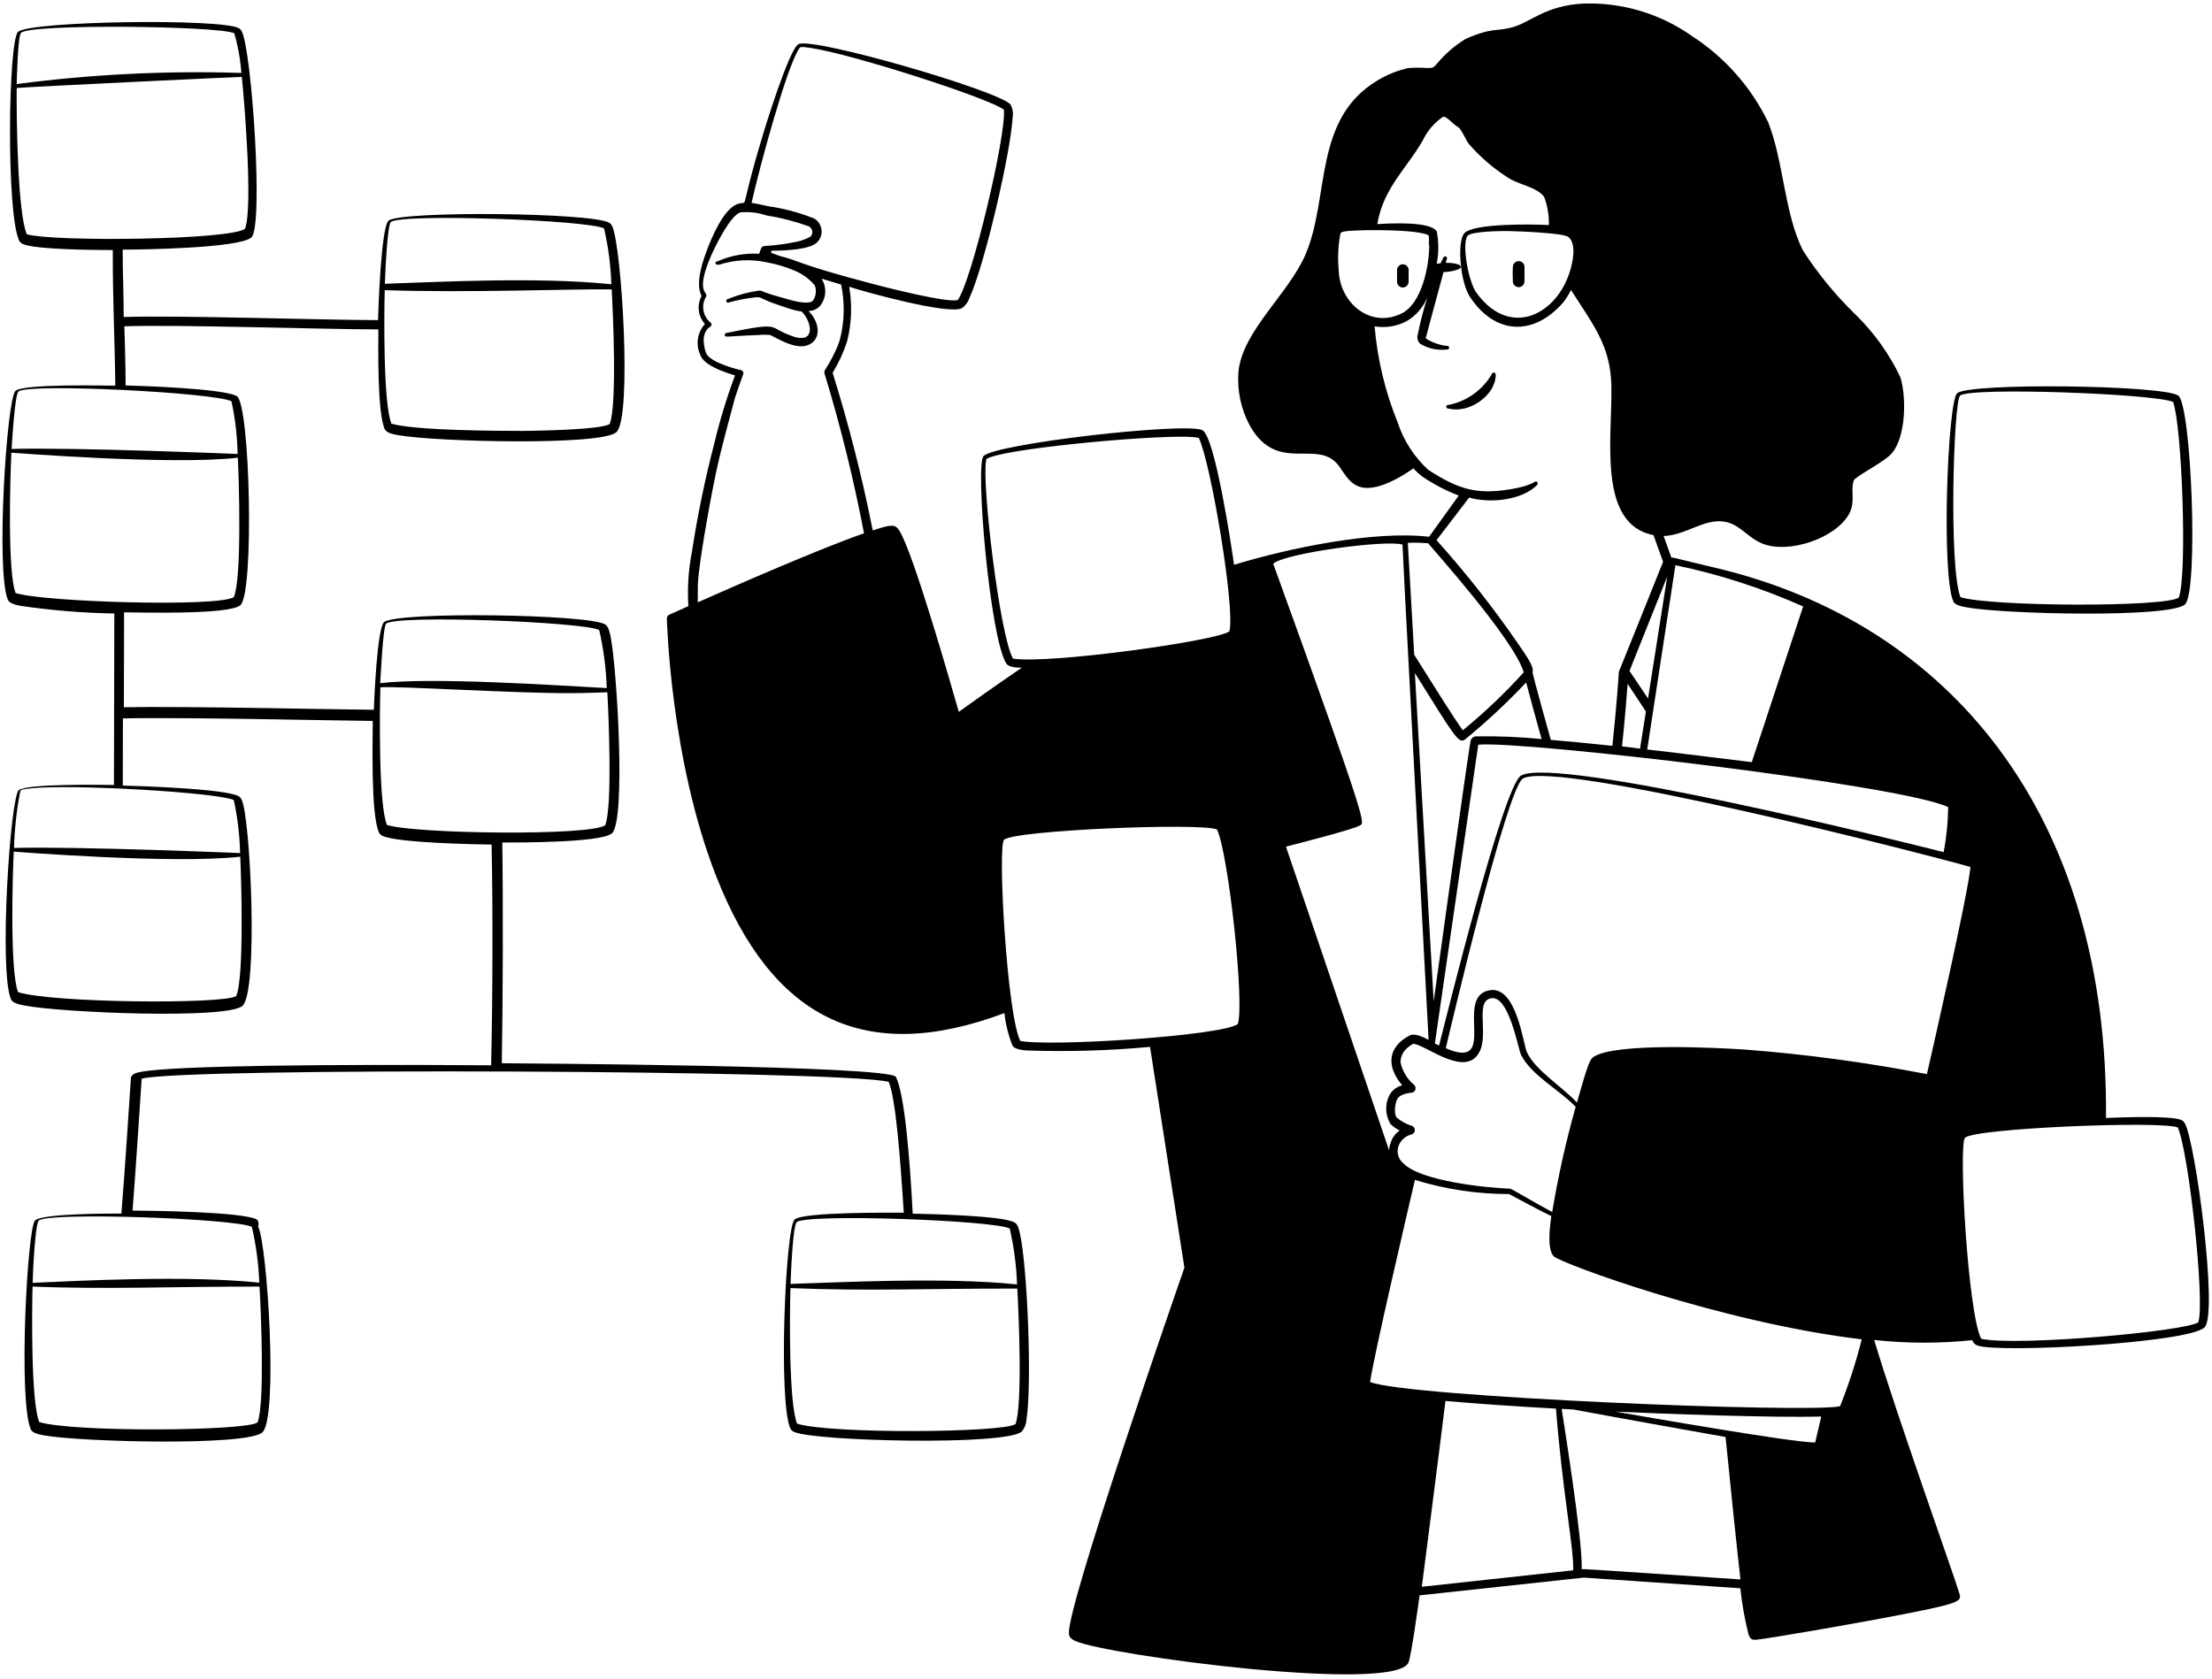 <svg width="444" height="337" viewBox="0 0 444 337" fill="none" xmlns="http://www.w3.org/2000/svg">
    <path fill-rule="evenodd" clip-rule="evenodd"
        d="M392.092 120.774C392.464 121.545 393.886 121.781 394.818 121.947C402.419 123.316 435.376 124.088 438.554 121.366C441.335 119.039 439.878 80.923 437.176 79.378C433.682 77.294 395.523 76.815 392.86 78.931C390.92 80.537 389.631 115.381 392.092 120.774ZM393.442 79.422C395.568 77.654 432.838 79.065 436.193 80.705C437.979 85.514 439.079 115.699 437.321 119.987C434.471 121.94 399.6 121.794 393.517 119.891C391.15 114.171 392.11 80.539 393.442 79.422ZM299.428 75.135C298.5 76.716 297.248 78.082 295.754 79.144C294.261 80.206 292.559 80.94 290.762 81.298C290.706 81.283 290.649 81.282 290.593 81.293C290.537 81.305 290.485 81.329 290.44 81.364C290.395 81.398 290.359 81.443 290.333 81.494C290.308 81.545 290.295 81.601 290.295 81.658C290.295 81.715 290.308 81.771 290.333 81.822C290.358 81.874 290.394 81.918 290.439 81.953C290.484 81.988 290.536 82.013 290.592 82.024C290.647 82.036 290.705 82.035 290.76 82.021C294.863 83.103 300.212 79.382 300.221 75.277C300.24 75.172 300.216 75.064 300.155 74.976C300.094 74.888 300.001 74.829 299.896 74.81C299.791 74.791 299.682 74.815 299.595 74.876C299.507 74.937 299.447 75.03 299.428 75.135ZM280.418 54.218L280.413 56.551C280.412 56.86 280.534 57.157 280.752 57.376C280.971 57.595 281.267 57.719 281.576 57.719C281.884 57.714 282.177 57.59 282.395 57.373C282.613 57.156 282.738 56.863 282.745 56.556L282.75 54.223C282.751 53.914 282.629 53.617 282.41 53.398C282.192 53.179 281.896 53.055 281.586 53.054C281.277 53.054 280.98 53.176 280.761 53.394C280.542 53.612 280.418 53.909 280.418 54.218ZM303.668 56.485C303.667 56.794 303.789 57.091 304.007 57.31C304.226 57.529 304.522 57.653 304.831 57.654C305.141 57.654 305.438 57.532 305.657 57.314C305.876 57.096 305.999 56.799 306 56.49L306.006 53.598C306.007 53.288 305.885 52.991 305.667 52.772C305.448 52.553 305.152 52.429 304.843 52.429C304.533 52.428 304.237 52.55 304.017 52.769C303.798 52.987 303.675 53.283 303.674 53.593C303.578 54.595 303.669 55.762 303.668 56.485Z"
        fill="black" />
    <path fill-rule="evenodd" clip-rule="evenodd"
        d="M438.537 225.511C438.385 225.251 438.168 225.033 437.909 224.88C435.905 223.896 424.988 224.362 422.725 224.45C423.255 163.27 391.103 125.041 344.338 113.999C335.759 111.974 335.736 111.834 335.502 111.974L333.925 107.609C338.404 107.479 342.074 104.034 346.177 104.743C349.278 105.263 350.835 108.019 353.888 109.192C359.062 111.162 368.282 108.173 371.115 103.258C372.567 100.696 371.289 98.034 372.203 96.263C373.839 94.844 378.485 92.568 379.819 90.915C382.555 87.516 382.688 79.888 381.461 75.757C379.24 71.081 376.209 66.834 372.508 63.212C368.483 59.316 364.916 54.973 361.877 50.267C358.138 42.772 358.021 32.415 354.936 24.595C351.532 17.532 346.252 11.541 339.672 7.278C333.247 2.718 325.494 0.413 317.621 0.722C310.273 1.172 307.397 4.292 303.966 5.357C300.535 6.423 299.814 5.348 294.234 7.785C292.018 9.129 290.043 10.835 288.392 12.834C287.691 13.579 287.737 13.625 286.548 13.669C285.267 13.57 283.98 13.567 282.699 13.661C280.514 14.141 278.423 14.98 276.512 16.143C263.504 23.905 266.968 39.587 262.045 51.099C258.692 58.929 249.393 66.442 248.582 74.628C248.292 78.391 249.094 82.159 250.89 85.479C256.537 95.451 264.694 87.655 268.903 93.752C270.228 95.667 271.227 97.536 273.698 97.914C276.846 98.341 281.144 95.855 283.713 94.017C284.251 94.647 284.86 95.212 285.529 95.701C287.799 97.239 290.238 98.512 292.798 99.495L286.855 107.763C275.756 106.479 258.697 110.034 247.704 113.392C247.314 110.592 243.912 87.47 241.302 86.344C237.69 84.75 199.731 89.076 197.417 91.567C195.71 93.382 198.69 128.026 201.991 133.212C202.479 134.006 204.158 134.033 205.091 134.058C199.625 137.778 194.345 141.545 192.453 142.917C190.995 137.829 183.333 110.919 180.497 106.504C179.683 105.22 178.937 105.241 175.179 106.493C173.061 95.808 170.375 85.245 167.131 74.847C168.36 72.835 169.344 70.684 170.06 68.439C170.937 64.882 171.072 61.182 170.457 57.57C173.301 58.533 190.294 63.235 193.05 61.888C193.79 61.362 194.34 60.61 194.617 59.745C197.64 53.174 202.844 30.724 203.256 23.611C203.421 22.7 203.267 21.76 202.819 20.951C200.096 18.099 163.406 7.453 160.3 8.846C158.409 9.704 153.265 26.464 152.724 28.445C148.236 43.387 150.506 40.103 148.031 40.961C145.184 41.957 142.721 47.946 141.712 50.72C140.703 53.493 139.646 57.223 140.83 59.418C140.345 60.309 140.149 61.328 140.268 62.335C140.387 63.342 140.815 64.288 141.495 65.041C140.751 65.866 140.265 66.891 140.097 67.989C139.929 69.087 140.086 70.21 140.548 71.22C141.22 73.344 145.439 74.753 147.537 75.364C145.869 79.826 144.481 84.388 143.378 89.023C141.502 96.215 139.999 103.498 138.876 110.845C138.178 114.415 137.943 118.06 138.176 121.69L134.347 123.407C134.199 123.475 134.074 123.583 133.987 123.719C133.9 123.856 133.854 124.014 133.855 124.176C133.855 124.176 134.516 152.447 143.772 175.956C154.952 204.413 173.428 213.97 201.604 203.395C201.853 205.628 202.398 207.817 203.223 209.906C203.641 210.654 205.064 210.797 206.02 210.892C214.3 211.181 222.589 210.942 230.839 210.177L237.74 254.509C235.838 259.963 214.267 322.1 214.558 327.885C214.557 328.492 214.789 328.959 215.791 329.427C221.966 332.31 280.517 340.088 282.747 333.702C283.31 332.14 284.685 322.184 284.946 320.295L317.912 316.728L349.325 318.873C349.657 322.019 350.211 325.138 350.985 328.206C351.263 328.906 351.589 329.28 352.405 329.212C355.508 328.916 372.052 325.966 376.625 325.113C394.173 321.839 393.777 321.559 393.267 319.831C392.04 315.747 380.634 283.884 376.188 269.016C382.738 269.729 389.345 269.744 395.897 269.059C395.968 269.312 396.1 269.542 396.283 269.73C396.466 269.918 396.694 270.057 396.945 270.134C401.21 271.706 439.35 269.62 442.483 266.501C445.31 264.012 440.652 229.061 438.537 225.511ZM160.345 9.849C160.602 9.453 160.509 9.289 162.561 9.597C171.119 10.829 199.089 19.916 201.51 22.044C201.965 27.387 194.974 56.691 192.237 60.23C190.253 60.902 177.105 57.515 175.077 56.974C159.645 52.905 160.252 52.276 156.732 51.452C154.914 50.819 154.728 50.795 154.775 50.538C154.781 50.481 154.808 50.427 154.851 50.389C154.894 50.35 154.95 50.329 155.009 50.329C157.108 50.334 162.729 50.183 164.109 48.553C164.414 48.221 164.641 47.827 164.775 47.398C164.91 46.968 164.948 46.514 164.886 46.068C164.825 45.623 164.666 45.196 164.42 44.819C164.175 44.441 163.849 44.123 163.466 43.886C160.471 42.679 157.34 41.842 154.142 41.394C153.186 41.205 152.02 40.876 150.854 40.733C152.48 33.46 157.841 13.715 160.345 9.849ZM140.067 120.924L140.074 117.309C140.294 112.878 142.442 101.243 143.079 98.049C144.116 92.873 144.352 91.707 147.362 80.471C147.363 80.168 149.17 75.157 149.17 75.157C149.202 75.07 149.216 74.977 149.209 74.885C149.203 74.792 149.177 74.702 149.133 74.62C149.089 74.538 149.028 74.467 148.954 74.411C148.881 74.354 148.796 74.314 148.705 74.293C148.449 74.293 142.387 72.787 141.715 70.849C141.043 68.912 140.908 66.579 142.613 65.556C142.676 65.511 142.727 65.452 142.762 65.383C142.798 65.314 142.816 65.238 142.816 65.16C142.816 65.083 142.798 65.007 142.763 64.938C142.728 64.869 142.677 64.809 142.615 64.763C141.871 64.15 141.371 63.29 141.206 62.34C141.041 61.389 141.222 60.412 141.716 59.583C142.255 58.488 139.385 59.019 142.808 51.165C143.675 49.231 146.604 43.29 148.588 42.641C150.343 42.474 152.115 42.676 153.788 43.236C156.71 43.702 159.582 44.443 162.367 45.447C162.544 45.542 162.696 45.678 162.812 45.842C162.928 46.006 163.005 46.195 163.036 46.394C163.067 46.593 163.052 46.796 162.992 46.988C162.932 47.18 162.828 47.355 162.689 47.5C161.663 48.079 160.539 48.464 159.374 48.636C152.023 50.066 153.333 48.459 152.371 50.953C149.565 50.782 146.758 51.28 144.181 52.405C143.178 52.612 143.596 53.266 144.32 53.151C147.447 52.134 150.789 51.972 154 52.683C155.864 53.027 157.684 53.571 159.432 54.304C161.016 54.952 162.422 55.971 163.53 57.275C163.728 57.769 163.8 58.304 163.742 58.833C163.684 59.361 163.497 59.867 163.197 60.307C162.635 61.168 159.931 60.579 158.905 60.297C157.507 59.874 156.038 59.521 154.663 59.075C152.728 58.465 152.939 58.302 152.332 58.347C150.192 58.645 148.098 59.213 146.101 60.036C146.044 60.042 145.99 60.062 145.942 60.092C145.894 60.123 145.854 60.164 145.824 60.212C145.794 60.261 145.776 60.315 145.771 60.372C145.765 60.428 145.773 60.485 145.793 60.539C145.813 60.592 145.845 60.64 145.886 60.679C145.928 60.718 145.977 60.747 146.032 60.763C146.086 60.78 146.143 60.784 146.199 60.776C146.256 60.767 146.309 60.746 146.356 60.713C148.143 60.213 149.97 59.866 151.816 59.675C152.866 59.678 152.189 59.676 154.823 60.731C156.011 61.177 157.153 61.53 158.412 61.952C159.222 62.232 160.057 62.429 160.906 62.541C162.396 63.944 163.462 67.211 161.455 67.79C160.666 67.924 159.856 67.825 159.123 67.505C153.785 65.744 157.403 64.493 145.806 66.846C145.711 66.858 145.624 66.905 145.563 66.979C145.502 67.053 145.472 67.147 145.478 67.242C145.477 67.849 145.874 67.476 152.289 67.257C153.065 67.181 153.846 67.182 154.622 67.262C156.625 68.293 159.607 70.049 161.918 69.377C164.742 68.474 164.656 65.348 162.841 63.058C162.19 62.264 162.119 62.497 162.679 62.405C163.089 62.361 163.485 62.233 163.843 62.029C164.2 61.826 164.512 61.55 164.758 61.22C165.312 60.459 165.623 59.548 165.65 58.608C165.677 57.667 165.419 56.74 164.909 55.949L168.825 57.123C169.593 60.738 169.521 64.48 168.615 68.062C168.363 68.937 168.033 69.787 167.63 70.603C165.919 74.191 165.289 74.306 165.498 74.983C168.716 85.529 171.363 96.241 173.428 107.072C164.628 110.132 148.495 117.187 140.067 120.924ZM324.282 283.411C334.264 283.852 355.721 284.669 365.565 284.387C364.882 287.325 364.458 289.19 364.341 289.609C359.652 289.599 329.365 284.285 324.282 283.411ZM369.348 282.319C363.094 283.775 281.954 280.426 275.009 277.449C275.744 272.225 282.619 242.874 284.008 236.883C290.126 238.77 296.493 239.728 302.895 239.723C305.225 240.941 309.069 243.049 311.376 244.15C311.115 246.132 310.475 250.819 311.871 252.222C313.268 253.624 345.453 265.52 373.692 268.894C372.543 273.46 371.092 277.945 369.348 282.319ZM283.285 225.989C282.212 225.66 281.22 225.11 280.373 224.373C279.768 223.719 279.983 221.736 280.381 220.804C280.599 220.351 280.985 220.001 281.456 219.827C282.026 219.581 282.634 219.432 283.253 219.388C283.438 219.384 283.618 219.323 283.768 219.215C283.918 219.106 284.031 218.954 284.093 218.779C284.154 218.604 284.16 218.415 284.111 218.236C284.061 218.057 283.959 217.898 283.816 217.779C282.455 216.627 281.508 215.06 281.121 213.319C281.123 212.036 281.616 210.707 283.671 209.545C286.003 209.737 292.988 215.537 296.237 212.209C299.487 208.88 295.679 201.058 299.295 200.413C302.912 199.768 304.708 210.641 305.335 211.832C307.425 215.918 313.064 218.846 316.275 222.212C314.316 229.16 312.743 236.212 311.564 243.334C306.904 240.828 303.457 238.651 303.107 238.651C298.233 238.477 285.151 237.095 281.753 233.613C281.148 233.143 280.735 232.47 280.591 231.719C280.446 230.967 280.581 230.189 280.969 229.529C281.218 229.091 281.553 228.709 281.955 228.405C282.356 228.101 282.816 227.882 283.305 227.761C283.505 227.713 283.682 227.598 283.809 227.436C283.935 227.273 284.003 227.073 284 226.867C283.998 226.662 283.926 226.463 283.796 226.303C283.667 226.144 283.486 226.033 283.285 225.989ZM309.439 148.374C305.106 147.95 300.754 147.769 296.401 147.832C295.841 147.831 295.374 148.11 295.21 148.646C294.81 150.138 288.103 198.639 287.772 201.018C286.423 177.69 285.03 153.126 283.997 135.116C292.086 148.079 292.783 149.364 294.067 148.457C298.4 144.909 302.499 141.085 306.338 137.008C307.032 139.598 308.142 143.823 309.439 148.374ZM330.799 140.233C329.218 137.897 327.66 135.562 327.079 134.697L334.654 115.751L330.799 140.233ZM336.292 113.468C345.11 115.307 353.706 118.086 361.931 121.758C361.579 122.854 357.047 136.605 351.623 153.014C349.151 152.706 334.997 150.949 330.636 150.473L336.292 113.468ZM326.7 137.286L330.373 142.845L329.191 150.306L325.576 149.832C326.124 144.772 326.507 139.967 326.7 137.286ZM391.046 162.034C391.01 165.07 390.707 168.098 390.14 171.082C382.144 169.012 312.394 151.692 305.294 155.712C301.744 157.757 289.977 205.594 288.848 209.907L288.01 209.485C291.752 183.579 296.724 149.606 296.724 149.512C304.68 148.62 381.283 157.464 391.046 162.034ZM350.238 210.717C345.014 210.356 324.28 209.284 319.912 212.167C319.235 212.632 318.955 212.725 316.533 221.35C313.438 218.054 308.244 214.94 306.502 211.275C305.713 209.664 304.456 197.905 299.019 198.803C291.692 200.023 301.013 215.135 290.2 210.446C290.906 207.485 302.49 158.109 305.689 156.296C312.462 152.462 386.197 171.4 395.521 174.056C394.973 179.746 388.049 210.1 386.777 215.648C374.703 213.301 362.503 211.654 350.238 210.717ZM314.674 47.482C315.978 48.371 315.927 50.493 315.69 52.032C314.034 62.455 303.571 68.753 296.339 58.754C294.688 56.418 293.421 48.998 294.544 47.368C295.293 46.413 301.311 46.38 302.524 46.382C304.763 46.411 313.509 46.779 314.58 47.482L314.674 47.482ZM286.89 49.101C286.881 53.486 285.395 60.76 281.495 62.85C275.214 66.102 268.858 60.91 268.709 54.169C268.475 51.708 268.598 49.225 269.075 46.799L269.308 46.683C268.937 46.029 285.334 45.855 286.801 47.328C286.849 47.918 286.848 48.511 286.797 49.1L286.89 49.101ZM294.896 99.896C298.929 101.071 305.438 100.526 308.57 97.337C308.636 97.268 308.673 97.176 308.673 97.081C308.673 96.985 308.637 96.893 308.571 96.824C308.036 96.17 308.57 97.43 302.504 98.327C296.437 99.223 292.777 98.306 286.652 94.304C283.837 91.707 281.733 88.435 280.538 84.797C278.04 78.64 276.481 72.141 275.915 65.521C278.11 65.885 280.363 65.521 282.332 64.485C284.243 63.373 285.725 61.651 286.541 59.596C285.748 62.059 285.097 64.565 284.588 67.102C284.478 67.427 284.461 67.776 284.539 68.11C284.616 68.444 284.786 68.75 285.027 68.993C286.638 69.982 288.536 70.397 290.413 70.171C290.468 70.185 290.526 70.186 290.581 70.175C290.637 70.163 290.689 70.139 290.734 70.105C290.779 70.07 290.816 70.025 290.841 69.974C290.866 69.923 290.879 69.867 290.879 69.81C290.88 69.753 290.867 69.697 290.842 69.646C290.817 69.595 290.781 69.55 290.736 69.515C290.691 69.48 290.639 69.456 290.583 69.444C290.527 69.432 290.47 69.434 290.414 69.448C289.031 69.29 287.697 68.843 286.499 68.133C285.963 67.758 286.196 67.992 286.361 67.223C286.526 66.454 289.582 55.334 289.747 54.635C290.47 54.636 293.223 54.269 293.225 53.593C293.226 52.916 291.034 52.725 290.218 52.77C290.218 52.467 290.359 52.21 290.429 51.977C290.467 51.885 290.466 51.781 290.426 51.689C290.387 51.597 290.313 51.524 290.22 51.487C290.128 51.45 290.024 51.451 289.932 51.49C289.84 51.529 289.767 51.603 289.73 51.696C288.91 53.28 289.471 52.698 288.374 52.976C288.8 50.82 288.805 48.602 288.389 46.445C287.064 44.389 279.062 44.838 276.45 44.996C277.796 37.185 282.983 33.348 286.168 27.104C287.06 25.655 288.247 24.41 289.652 23.449C290.352 23.264 291.724 25.017 292.563 25.438C293.402 25.86 294.19 28.171 294.888 28.965C297.083 31.475 299.613 33.671 302.408 35.489C304.736 37.151 308.375 37.415 309.956 39.541C310.622 41.347 310.942 43.263 310.9 45.188C307.891 44.995 295.343 44.781 293.846 46.923C292.489 48.646 293.055 56.531 295.031 59.568C300.006 67.136 307.679 67.619 313.688 60.822C314.334 60.019 314.884 59.143 315.327 58.213C319.79 65.22 323.303 69.403 323.448 77.613C323.612 88.017 320.635 105.247 331.896 107.441L333.821 112.787C324.44 136.231 324.933 134.763 324.932 134.996C324.932 135.229 324.474 141.992 323.641 149.734C319.163 149.258 314.989 148.852 311.281 148.541C311.003 147.584 307.555 135.215 307.625 134.958C307.978 133.793 306.233 131.503 304.885 129.471C299.828 122.115 294.304 115.091 288.347 108.442L294.896 99.896ZM286.666 109.068C287.061 109.676 303.815 128.186 305.853 134.978C302.07 139.152 297.984 143.041 293.628 146.613C292.07 144.557 287.863 137.784 283.865 131.454C283.168 119.254 282.697 110.762 282.584 108.99C283.891 108.899 285.36 108.972 286.573 109.068L286.666 109.068ZM203.322 132.211C200.673 127.541 197.054 97.21 197.928 92.547C197.928 92.128 197.929 91.988 199.889 91.455C208.244 89.304 237.546 86.873 240.622 87.929C242.945 92.482 247.988 122.186 246.765 126.755C244.382 128.662 210.177 133.416 203.229 132.211L203.322 132.211ZM204.788 208.954C202.117 203.676 200.208 169.874 201.54 168.594C203.527 166.686 240.757 165.135 244.276 166.518C246.598 171.422 249.844 201.518 248.459 205.597C245.282 207.969 210.29 210.225 204.694 208.953L204.788 208.954ZM258.123 169.977C259.804 169.538 271.519 166.578 272.921 165.741C273.925 165.16 275.064 167.052 255.565 113.176C257.902 111.035 278.294 108.327 281.511 109.337C281.508 110.62 284.445 165.067 286.752 208.759C285.61 208.197 283.956 207.33 282.905 207.911C278.515 210.234 278.227 214.105 281.46 217.891C280.855 218.038 280.292 218.325 279.817 218.729C279.342 219.133 278.969 219.643 278.726 220.217C278.351 221.092 278.19 222.044 278.256 222.994C278.323 223.943 278.616 224.863 279.111 225.676C279.654 226.198 280.274 226.632 280.951 226.963C280.253 227.429 279.702 228.083 279.361 228.849C279.053 229.509 278.87 230.221 278.82 230.947L258.123 169.977ZM315.862 315.254L285.393 318.57C285.535 317.45 289.023 290.425 290.139 281.26C296.482 281.834 304.132 282.34 312.318 282.801C313.634 299.622 315.988 311.242 315.769 315.254L315.862 315.254ZM317.472 315.071C317.81 309.754 313.483 283.084 313.46 282.851L315.793 282.972C323.72 284.459 344.144 288.119 346.36 288.497C347.09 296.009 348.917 313.507 349.353 317.1C314.58 314.785 318.335 314.98 317.355 315.071L317.472 315.071ZM441.342 265.426C439.006 267.287 404.735 270.338 397.671 268.783C394.953 263.482 393.091 229.704 394.423 228.424C396.433 226.492 433.663 224.987 437.136 226.348C439.318 231.227 442.634 261.44 441.249 265.426L441.342 265.426Z"
        fill="black" />
    <path fill-rule="evenodd" clip-rule="evenodd"
        d="M204.75 247.766C204.565 246.926 204.311 245.713 203.635 245.431C201.306 244.027 185.935 243.713 183.206 243.661C182.624 232.534 181.579 219.679 179.837 216.223C178.7 213.888 103.315 213.491 100.726 213.462C100.939 200.913 101.005 181.787 100.822 169.145C104.111 169.152 120.532 169.188 122.798 167.327C125.696 165.001 123.828 133.858 122.535 127.674C122.35 126.834 122.073 125.62 121.42 125.339C118.019 123.302 79.814 122.729 77.104 124.892C75.679 126.079 75.11 140.656 75.036 142.498C69.695 142.486 36.669 141.738 24.866 141.992L24.907 122.936C27.963 122.942 45.898 123.471 48.235 121.517C51.062 119.191 50.213 81.076 47.534 79.531C44.855 77.986 28.109 77.459 25.216 77.383C25.224 74.071 24.985 65.72 24.962 65.51C35.763 65.137 64.217 66.109 75.949 66.134C75.941 69.796 75.703 82.835 77.235 86.173C77.607 86.967 79.029 87.204 79.962 87.369C87.376 88.691 120.449 89.533 123.697 86.788C126.945 84.043 124.759 49.167 122.878 45.408C122.753 45.137 122.561 44.904 122.319 44.73C118.802 42.646 80.643 42.307 78.003 44.283C76.484 45.563 75.934 62.263 75.883 64.268C63.965 64.242 35.93 63.272 24.827 63.644C24.836 59.142 24.613 54.593 24.623 50.115C27.935 50.122 47.948 49.862 50.449 47.675C52.949 45.488 50.531 10.146 48.533 6.316C48.409 6.045 48.206 5.817 47.951 5.662C44.41 3.672 6.25 4.195 3.633 6.382C1.646 8.103 1.22 42.973 3.868 48.367C4.05 48.668 4.329 48.899 4.659 49.022C7.316 50.147 19.724 50.197 22.64 50.204C22.617 60.63 23.065 69.098 23.14 77.425C20.808 77.42 4.901 77.035 3.125 78.454C1.35 79.873 -0.872 114.716 1.588 120.436C1.936 121.206 3.358 121.489 4.291 121.655C10.47 122.561 16.702 123.065 22.947 123.165L22.872 157.592C20.656 157.587 5.473 157.274 3.767 158.647C2.061 160.019 -0.254 194.908 2.206 200.628C2.554 201.422 3.976 201.682 4.909 201.87C12.463 203.333 45.395 204.664 48.643 201.966C51.891 199.267 50.288 164.3 48.523 160.587C48.398 160.311 48.206 160.07 47.965 159.886C45.426 158.341 27.747 157.789 24.645 157.713L24.674 144.231C36.757 143.954 68.431 144.7 74.822 144.737C74.813 148.679 74.407 163.536 76.079 167.155C76.231 167.468 76.497 167.711 76.824 167.833C79.83 169.216 95.48 169.53 98.675 169.56C98.951 182.249 98.886 201.422 98.579 213.877C67.231 213.645 34.715 213.901 28.158 215.216C27.458 215.355 26.314 215.585 26.266 216.565C26.266 216.565 24.962 236.715 24.364 243.641C22.288 243.636 8.643 243.607 7.054 245.003C5.465 246.399 3.639 281.335 6.193 286.986C6.541 287.756 7.963 288.016 8.896 288.181C16.334 289.503 49.383 290.345 52.631 287.6C55.879 284.855 53.67 249.909 51.812 246.22C51.906 245.997 51.936 245.753 51.9 245.514C51.863 245.275 51.761 245.051 51.605 244.867C48.926 243.251 29.777 243.07 26.605 243.039C27.18 236.043 28.435 216.57 28.435 216.57C36.417 214.255 169.111 214.824 178.389 217.2C179.805 220.608 180.689 232.296 181.411 243.47C179.078 243.465 161.352 243.287 159.506 244.822C157.66 246.357 156.184 281.365 158.644 286.805C158.807 287.119 159.081 287.36 159.413 287.483C163.537 289.358 201.718 290.281 205.083 287.419C205.662 286.721 205.999 285.855 206.045 284.949C207.156 277.861 206.25 254.767 204.75 247.766ZM78.492 44.564C80.572 42.843 117.795 44.16 121.244 45.847C122.102 49.531 122.594 53.29 122.712 57.07C107.764 55.521 87.562 56.643 77.252 56.971C77.302 55.571 77.698 45.123 78.492 44.495L78.492 44.564ZM77.226 58.253C94.205 58.827 114.36 57.984 122.78 58.096C123.027 62.225 123.895 81.564 122.371 85.129C120.642 86.315 107.044 86.495 104.968 86.514C99.953 86.503 83.416 86.467 78.567 85.057C76.897 80.971 77.099 62.848 77.226 58.183L77.226 58.253ZM4.239 6.569C6.318 4.755 43.614 5.186 47.016 6.663C47.776 9.264 48.255 11.94 48.445 14.643C33.379 14.166 18.299 14.913 3.353 16.877C3.378 16.038 3.561 7.174 4.239 6.569ZM5.387 47.041C3.506 42.815 3.293 23.175 3.351 17.67C5.311 17.441 47.673 15.434 48.536 15.436C49.039 20.102 50.811 41.868 49.17 45.947C46.039 48.202 10.934 48.569 5.387 47.041ZM3.708 78.596C5.835 76.897 43.033 78.821 46.459 80.555C47.214 84.037 47.628 87.585 47.695 91.147C47.928 91.147 14.717 89.769 2.33 90.138C2.403 88.762 2.984 79.154 3.708 78.596ZM47.411 199.98C44.842 201.654 10.438 201.369 3.632 199.185C1.962 195.006 2.516 175.858 2.76 170.983C2.994 170.984 34.873 173.526 48.218 171.992C48.442 176.261 49.028 196.345 47.411 199.957L47.411 199.98ZM46.937 160.654C47.689 164.145 48.11 167.699 48.197 171.269C48.43 171.27 15.288 169.891 2.809 170.237C2.921 166.488 3.327 162.753 4.023 159.067C4.187 158.601 4.024 158.507 6.124 158.279C14.476 157.364 43.955 159.131 46.937 160.63L46.937 160.654ZM3.13 119.063C1.483 114.884 2.038 95.876 2.282 90.885C2.562 90.885 34.348 93.427 47.74 91.894C47.964 96.186 48.573 116.153 46.932 119.882C43.779 121.927 8.748 120.871 3.13 119.063ZM52.089 258.303C52.359 262.642 53.203 281.933 51.679 285.592C49.203 287.313 14.658 287.587 7.875 285.496C6.205 281.434 6.408 263.171 6.535 258.297C21.578 258.913 35.248 258.266 52.089 258.303ZM50.552 246.31C51.407 249.987 51.906 253.737 52.044 257.51C37.212 255.984 16.311 257.128 6.56 257.55C6.563 256.081 7.029 245.656 7.8 245.028C9.903 243.306 47.104 244.624 50.552 246.31ZM77.523 125.196C79.673 123.405 116.896 124.839 120.275 126.479C121.154 130.31 121.661 134.217 121.789 138.145C111.667 137.586 86.48 135.922 76.308 137.159C76.427 135.83 76.845 125.825 77.523 125.196ZM77.668 165.619C75.975 161.533 76.202 142.874 76.352 137.999C79.642 137.68 103.43 139.225 114.486 139.155C117.308 139.162 119.851 139.05 121.904 138.985C122.151 143.137 122.973 162.102 121.472 165.691C118.412 167.854 83.332 167.427 77.668 165.619ZM159.901 245.359C162.004 243.638 199.204 244.955 202.676 246.642C203.523 250.328 204.015 254.086 204.145 257.865C189.453 256.34 168.178 257.483 158.685 257.766C158.711 256.529 159.13 246.057 159.901 245.429L159.901 245.359ZM203.803 285.924C201.257 287.644 166.712 287.919 159.999 285.828C158.306 281.789 158.509 263.456 158.659 258.605C174.356 259.246 186.136 258.665 204.189 258.705C204.46 262.997 205.304 282.358 203.803 285.994L203.803 285.924Z"
        fill="black" />
</svg>